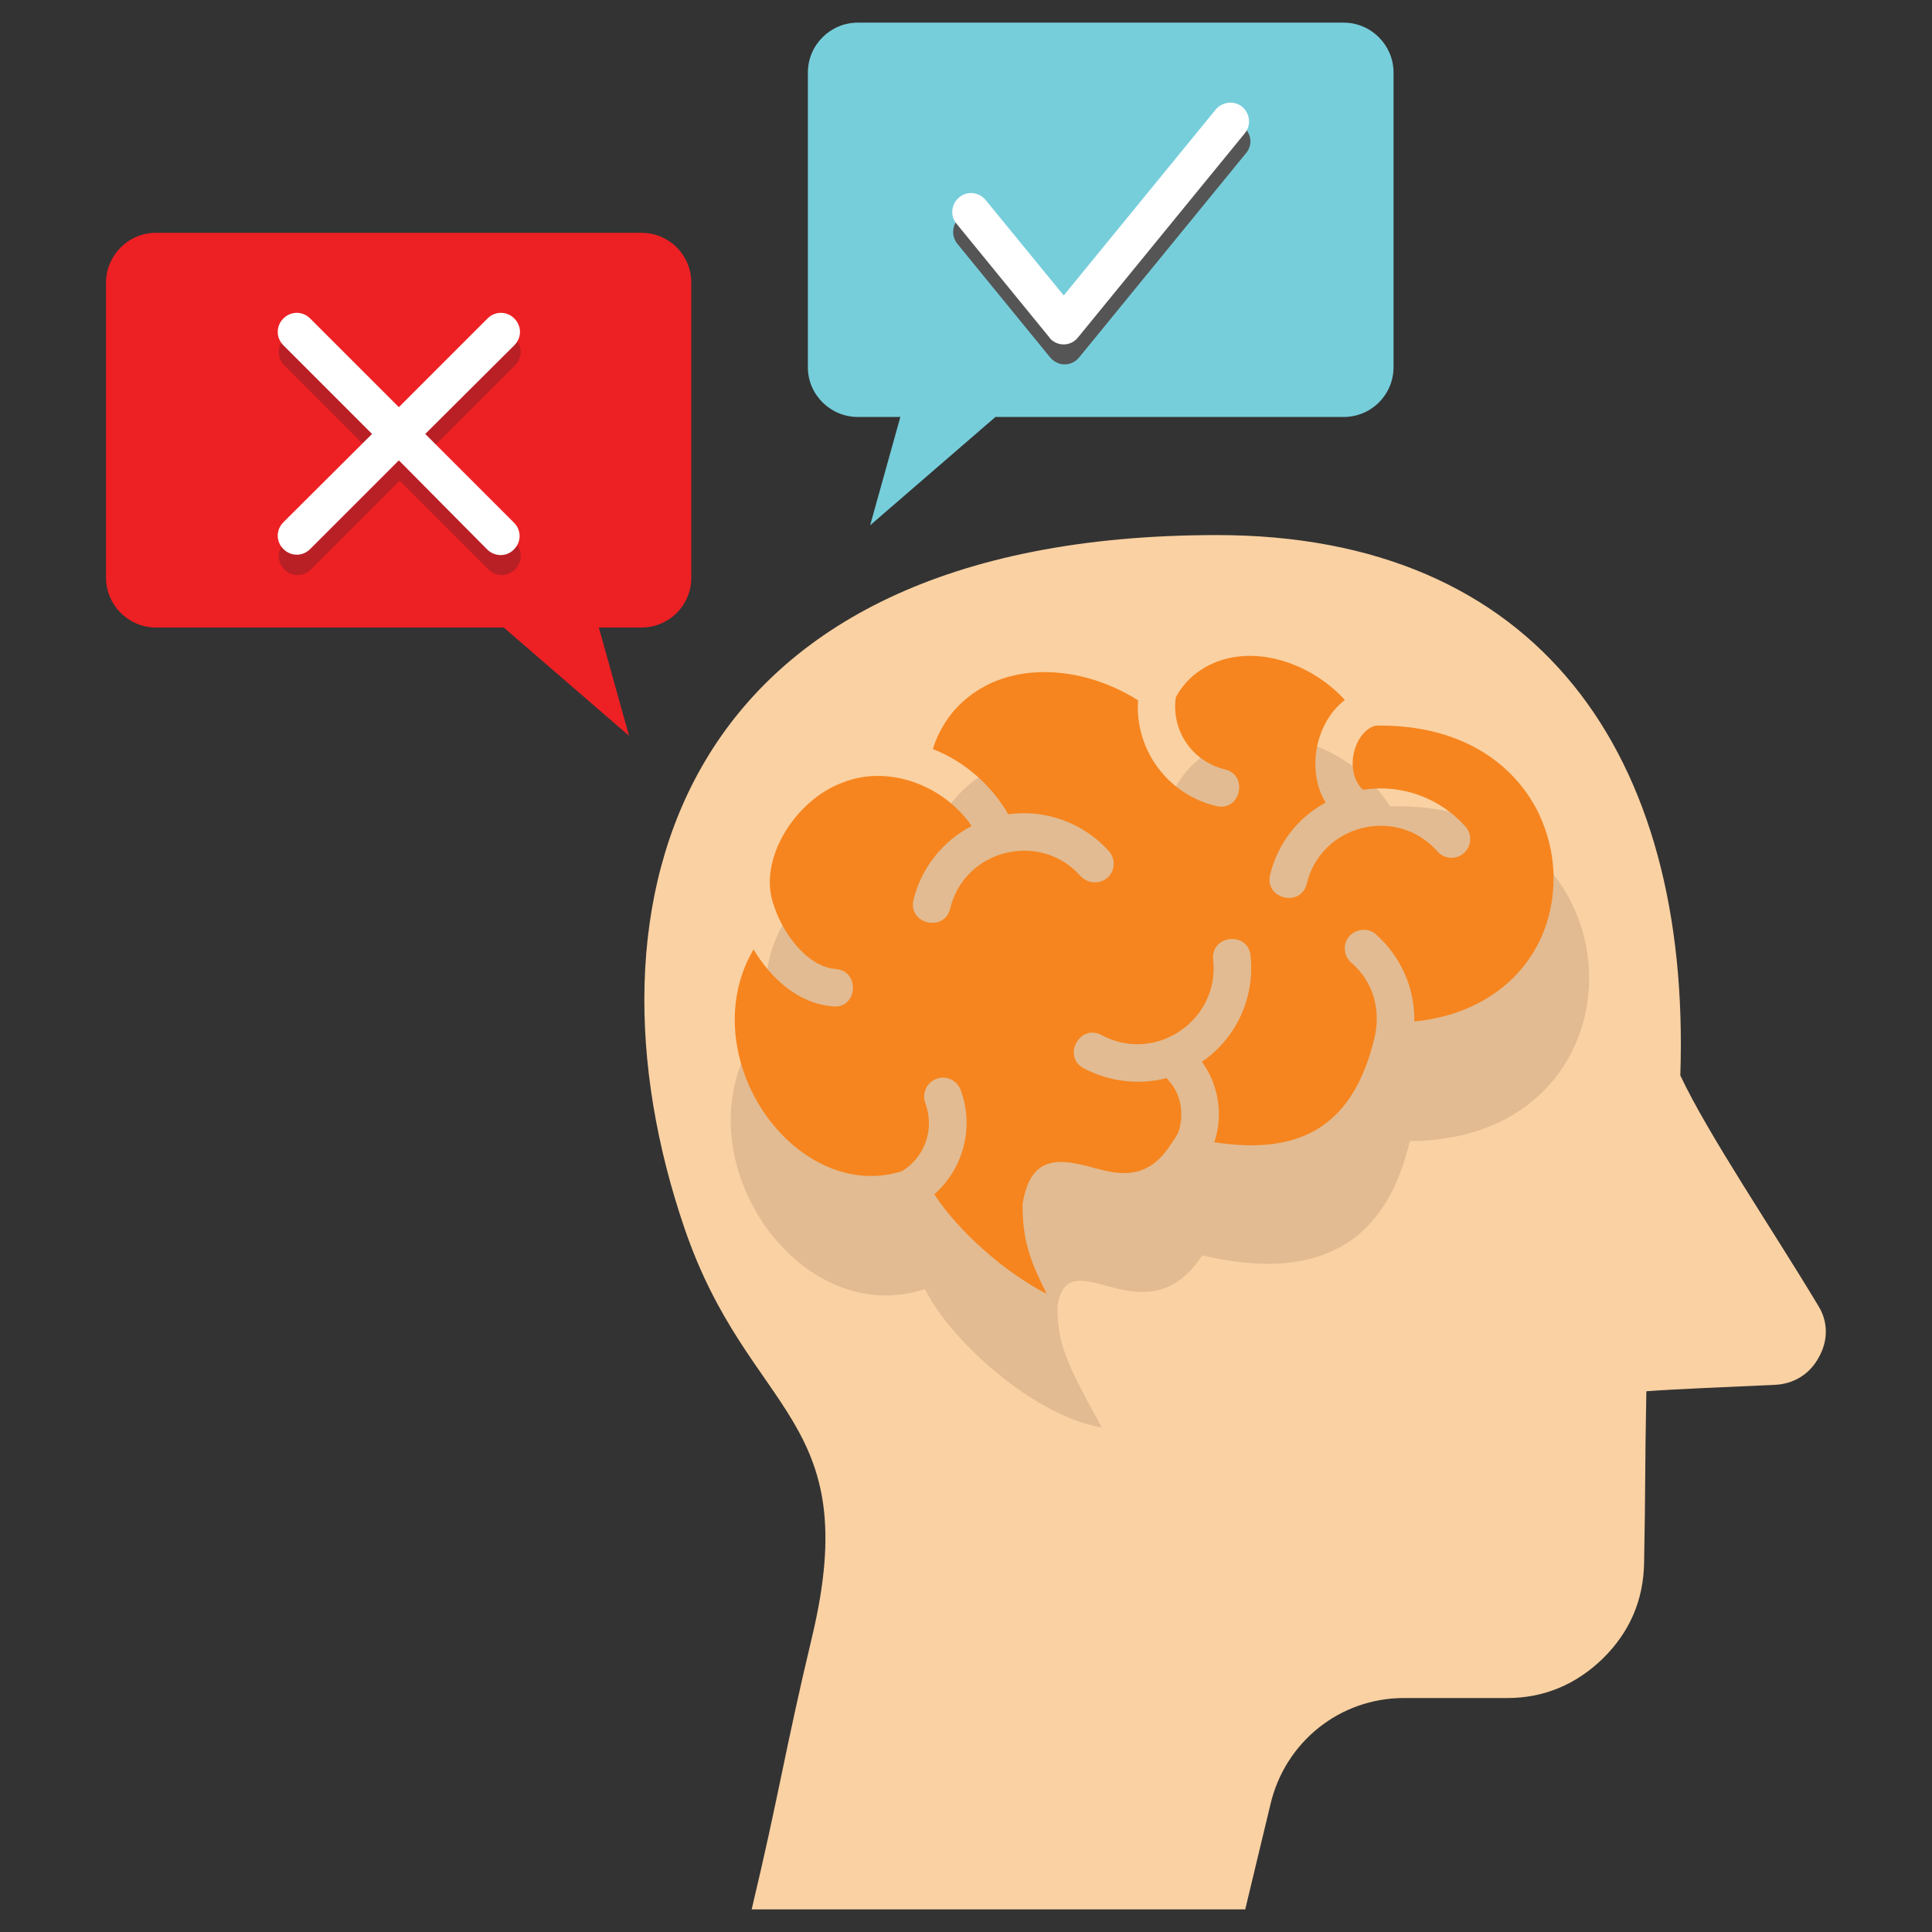 <svg viewBox="0 0 512 512" xmlns="http://www.w3.org/2000/svg"><rect x="0" y="0" width="512" height="512" fill="#333333" stroke="none"/><g><g clip-rule="evenodd" fill-rule="evenodd"><path d="M322.5 141.8c85.1 0 125.7 58.1 122.8 143.2 7.5 15.9 24.3 40.6 36.6 61.1 2.6 4.2 2.6 9.2.1 13.6-2.4 4.5-6.7 7.1-11.7 7.3-12.6.6-26.3 1.1-34 1.7-.4 20.6-.2 25-.6 45.6-.2 9.8-3.8 18.2-10.9 25.2-7.1 6.9-15.6 10.5-25.4 10.5H372c-16.9 0-31.4 11.6-35.3 28.1-2.2 9.3-4.5 18.6-6.7 27.9H199.2c7.3-30.6 8.7-41.6 16-72.2 14-58.7-16.8-58.5-33.8-108.3-29.4-85.9-2.7-183.7 141.1-183.7z" fill="#fad1a2"></path><path d="M170 166.3h-11.3l8 28.7-33.2-28.7H41.3c-7.2 0-13.2-5.9-13.2-13.2V74.9c0-7.2 5.9-13.2 13.2-13.2H170c7.3 0 13.2 5.9 13.2 13.2v78.2c0 7.3-5.9 13.2-13.2 13.2z" fill="#ed2024"></path><path d="M227.3 110.5h11.3l-8 28.7 33.2-28.7h92.3c7.3 0 13.2-5.9 13.2-13.2V19.2c0-7.2-5.9-13.2-13.2-13.2H227.3c-7.2 0-13.2 5.9-13.2 13.2v78.2c0 7.2 6 13.1 13.2 13.1z" fill="#76cedb"></path><path d="M311.1 209.5c3.7-7.6 11.2-13 21-14.1 14-1.6 28.6 6.2 36.3 18.3 68.2-1.7 70.6 88.4 5.2 88.7-6.4 27.5-24.6 37.4-55 30.3-15.4 23.3-35.5-5.3-38.4 13.6.2 9.5 1.7 13.8 11.8 32-18-3-40.1-23-46.9-36.7-35.4 11.9-69.6-40.8-40.5-72.9-7.5-18.9 14.2-48.3 40.8-40.5 2.5-15 14.1-26.5 31.1-28.4 12.2-1.4 24.6 2.4 34.6 9.7z" fill="#e2bb92"></path><path d="M205.1 240c.1.2.1.4.2.6 2 6 8.2 15.6 16.2 16.2 6.5.5 5.8 10.5-.7 9.9-9.4-.7-16.6-7.6-21.1-15.1-11.8 20-1.3 46.7 17.3 56.5 6.7 3.5 14.3 4.7 22 2.3 3-1.8 5.2-4.6 6.3-7.7 1.2-3.3 1.2-6.9-.1-10.4-.9-2.6.4-5.5 3-6.4 2.6-1 5.4.4 6.4 3 3.6 9.8.8 20.7-7 27.6 6.3 9.7 18.5 20.6 29.8 26.4-1.7-3.4-3-6.2-3.9-8.6-1.8-5-2.4-8.8-2.5-13.9v-1.3c2.1-13.4 10.1-12 18.9-9.6 6 1.6 13.8 3.7 20.1-5.8 1.3-2.1 2.4-2.8 2.9-6.2.6-3.7-.4-8.1-3-10.9-.3-.3-.5-.6-.7-.9-7.3 1.9-15.2 1-22-2.6-5.8-3.1-1-11.9 4.7-8.8 14.3 7.7 31.4-3.9 29.6-20-.7-6.5 9.2-7.6 9.9-1.1 1.2 11.1-3.7 21.9-12.9 28.2 4.5 6 5.7 14.3 3.3 21.3 23 3.6 37-4.4 42.5-27.9 1.7-7.4-.5-14.8-6.2-19.7-2.1-1.8-2.3-5-.5-7s5-2.3 7-.5c6.6 5.8 10.4 14.3 10.2 23.1 23.5-2.3 37.3-18.9 36.9-38.8-.1-5.6-1.5-11.3-4-16.5-6.5-13.2-20.8-23.5-43.1-23.1-1.3.3-2.4 1.1-3.3 2.1-3.4 3.8-4.1 11.2-.1 14.9 10.1-1.6 20.4 2.1 27.2 9.8 1.8 2 1.6 5.2-.5 7-2 1.8-5.2 1.6-7-.5-10.7-12.1-30.8-7.2-34.6 8.6-1.6 6.4-11.3 4-9.7-2.4 2-8.2 7.3-15.1 14.7-19.1-5.1-8.5-2.8-21.1 5.1-27.2-9.6-10.6-26.6-15.8-38.4-7.8-2.7 1.8-4.9 4.3-6.4 7.1-.6 4.3.4 8.4 2.6 11.8 2.3 3.5 5.9 6.2 10.4 7.3 6.4 1.5 4.1 11.3-2.3 9.7-12.8-3-21.6-14.9-20.7-28-14.1-9-34-11.1-46.6.5-3.6 3.3-6.3 7.6-7.8 12.4 8.4 3.3 15.4 9.4 20 17.3 9.9-1.4 20 2.3 26.7 9.8 1.8 2.1 1.6 5.2-.4 7-2.1 1.8-5.2 1.6-7.1-.4-10.7-12.1-30.8-7.2-34.6 8.6-1.6 6.4-11.3 4-9.7-2.4 2.1-8.4 7.7-15.5 15.4-19.5-7.3-10.7-22-16.4-34.2-11.5-12.6 4.6-22.7 20.6-18.2 32.6z" fill="#f6851f"></path></g><path d="M75.3 96.8c-1.9-2-1.9-5.1 0-7.1 2-2 5.1-2 7.1 0l23.5 23.5 23.5-23.5c2-2 5.1-2 7.1 0s2 5.1 0 7.1L113 120.3l23.5 23.5c2 2 2 5.1 0 7.1s-5.1 2-7.1 0l-23.5-23.5-23.5 23.5c-2 2-5.1 2-7.1 0-1.9-2-1.9-5.1 0-7.1l23.5-23.5z" fill="#b92025"></path><path d="M322.5 34.3c1.8-2.1 4.9-2.4 7-.7 2.2 1.8 2.5 4.9.7 7L286 94.7c-1.8 2.2-4.9 2.5-7 .7-.3-.2-.5-.5-.8-.8l-24.5-30c-1.7-2.1-1.4-5.3.7-7 2.2-1.8 5.3-1.4 7 .7l20.7 25.3z" fill="#555555"></path><path d="M75.1 91.5c-2-2-2-5.1 0-7.1s5.1-2 7.1 0l23.5 23.5 23.5-23.5c2-2 5.1-2 7.1 0s2 5.1 0 7.1L112.7 115l23.5 23.5c2 2 2 5.1 0 7.1-1.9 2-5.1 2-7.1 0L105.7 122l-23.5 23.5c-2 2-5.1 2-7.1 0s-2-5.1 0-7.1L98.6 115zM322.2 29c1.8-2.1 4.9-2.4 7-.7 2.1 1.8 2.4 4.9.7 7l-44.2 54.1c-1.7 2.2-4.9 2.5-7 .7-.3-.2-.5-.5-.7-.8l-24.5-30c-1.8-2.1-1.4-5.3.7-7 2.1-1.8 5.3-1.4 7 .7l20.7 25.3z" fill="#ffffff"></path></g></svg>